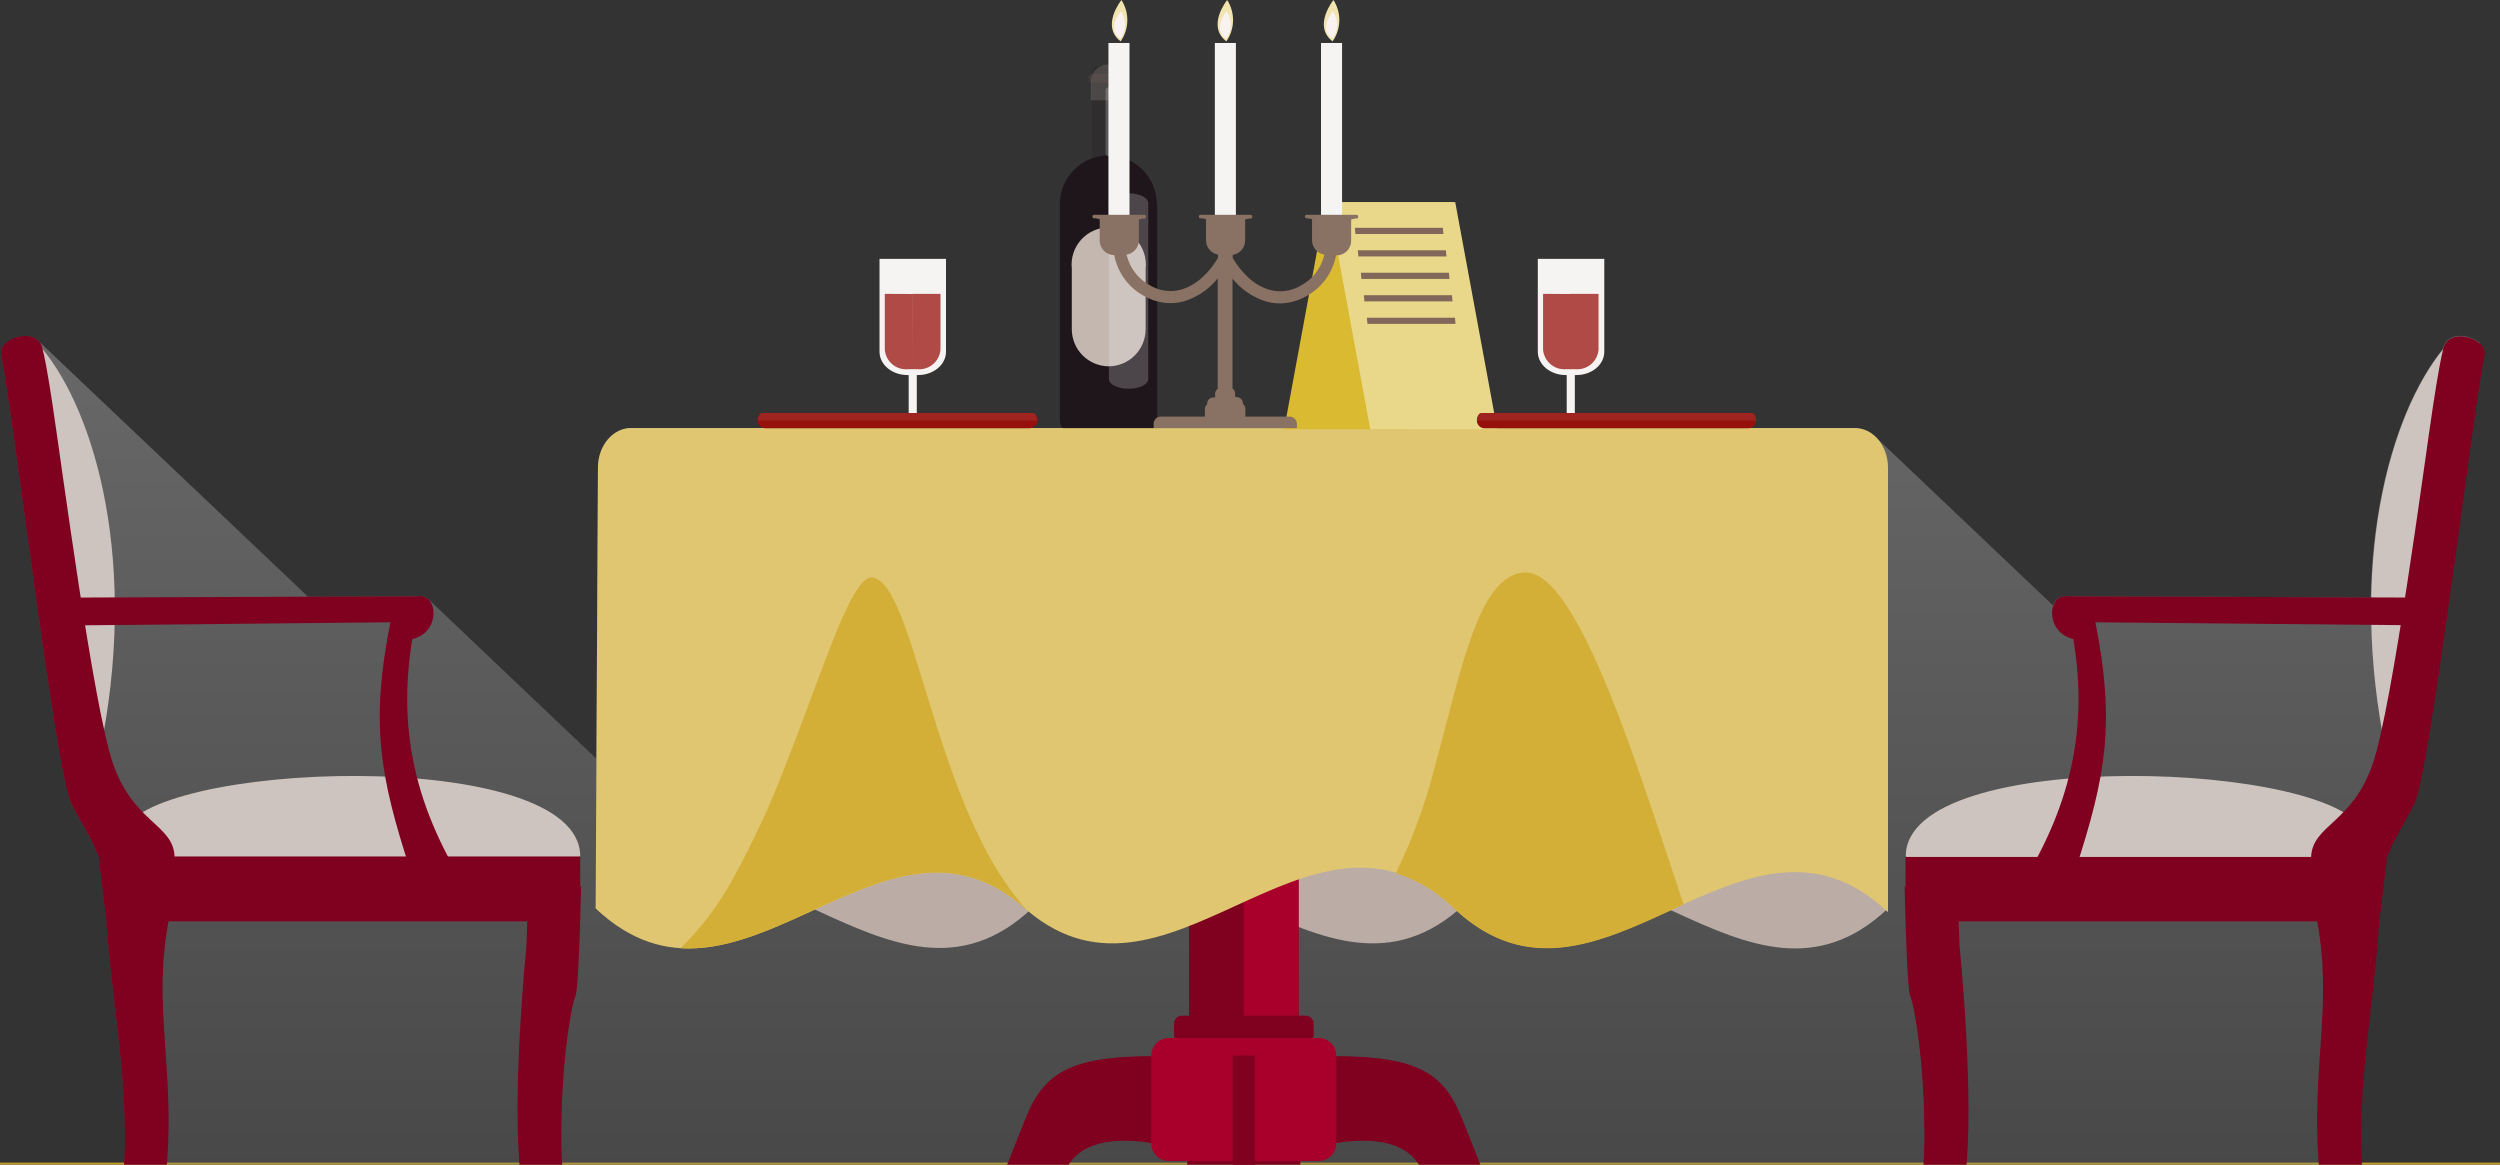 <svg xmlns="http://www.w3.org/2000/svg" fill="none" viewBox="0 0 894.133 416.556" style="max-height: 500px" width="894.133" height="416.556">
<rect x="0" y="0" width="894.133" height="416.556" fill="#333333" stroke="none"/>
<path fill="#D4AF37" d="M-102 474.932H1005V426.757H-102V474.932Z" clip-rule="evenodd" fill-rule="evenodd"/>
<path fill="#BD9A29" d="M-102 415.815H1005V426.757H-102V415.815Z" clip-rule="evenodd" fill-rule="evenodd"/>
<path fill-opacity="0.28" fill="url(#paint0_linear_8_71)" d="M761.5 518.5L818.5 477.5L887.06 122.842C883.54 119.519 875.459 118.412 873.776 124.392L873.643 124.88C860.116 141.447 848.647 173.077 847.895 213.677L738.169 213.256C737.261 213.335 736.4 213.693 735.702 214.279C735.005 214.866 734.506 215.654 734.272 216.535L670.686 156.155C668.75 154.254 666.159 153.168 663.446 153.12H225.539C219.096 153.12 213.827 159.477 213.827 167.252L213.274 271.355L153.296 214.364C152.598 213.703 151.688 213.311 150.728 213.256L110.168 213.412L13.615 121.823L13.482 121.69C9.187 118.08 -0.51 122 0.508 126.962C4.715 147.716 19.991 275.696 25.438 287.103C28.67 293.748 32.833 299.862 35.357 306.44L38.124 329.476C39.895 356.897 45.01 382.324 44.766 409.524C44.434 434.974 36.441 457.943 35.91 463.835L105.053 529.376H1005L761.5 518.5Z" clip-rule="evenodd" fill-rule="evenodd"/>
<path fill="#BBADA6" d="M214.425 167.252V326.242C266.033 277.225 317.642 373.73 369.25 324.713C420.858 275.696 472.334 371.604 523.765 323.451C574.266 281.499 624.768 372.844 675.247 324.891L674.406 167.252C674.406 159.477 669.158 153.12 662.716 153.12H226.093C219.672 153.12 214.425 159.477 214.425 167.252Z" clip-rule="evenodd" fill-rule="evenodd"/>
<path fill="#800020" d="M426.814 410.964H462.858C463.445 410.964 464.008 411.197 464.423 411.613C464.839 412.028 465.072 412.591 465.072 413.179V418.451C465.072 419.038 464.839 419.601 464.423 420.017C464.008 420.432 463.445 420.666 462.858 420.666H426.814C426.227 420.666 425.664 420.432 425.248 420.017C424.833 419.601 424.6 419.038 424.6 418.451V413.179C424.6 412.591 424.833 412.028 425.248 411.613C425.664 411.197 426.227 410.964 426.814 410.964Z" clip-rule="evenodd" fill-rule="evenodd"/>
<path fill="#800020" d="M418.866 377.811C387.205 377.013 376.335 381.842 369.427 394.29C363.073 405.741 348.704 457.727 332.32 449.775C321.981 444.747 332.985 441.38 325.678 438.301C313.634 433.229 308.741 460.296 329.641 463.33C361.634 467.96 363.316 445.345 382.445 416.196C391.833 401.887 420.083 410.636 420.083 410.636L418.866 377.811Z" clip-rule="evenodd" fill-rule="evenodd"/>
<path fill="#800020" d="M470.806 377.811C502.466 377.013 513.359 381.842 520.245 394.29C526.599 405.741 540.968 457.727 557.351 449.775C567.691 444.747 556.687 441.38 563.993 438.301C576.06 433.229 580.93 460.296 560.03 463.33C528.038 467.96 526.377 445.345 507.248 416.196C497.839 401.887 469.61 410.636 469.61 410.636L470.806 377.811Z" clip-rule="evenodd" fill-rule="evenodd"/>
<path fill="#800020" d="M425.264 407.265H464.43V173.232H425.264V407.265Z" clip-rule="evenodd" fill-rule="evenodd"/>
<path fill="#A8002A" d="M444.836 173.232H464.43V386.134H444.836V173.232Z" clip-rule="evenodd" fill-rule="evenodd"/>
<path fill="#800020" d="M422.718 363.254H466.998C467.748 363.259 468.465 363.56 468.995 364.09C469.526 364.621 469.826 365.339 469.832 366.089V370.231C469.826 370.981 469.526 371.699 468.995 372.229C468.465 372.76 467.748 373.06 466.998 373.066H422.718C421.97 373.06 421.255 372.759 420.728 372.228C420.202 371.697 419.906 370.979 419.906 370.231V366.133C419.9 365.759 419.969 365.387 420.107 365.04C420.245 364.692 420.451 364.375 420.713 364.108C420.974 363.84 421.286 363.627 421.63 363.48C421.974 363.333 422.344 363.257 422.718 363.254Z" clip-rule="evenodd" fill-rule="evenodd"/>
<path fill="#A8002A" d="M418.024 371.25H471.647C473.307 371.256 474.898 371.918 476.071 373.092C477.245 374.266 477.907 375.857 477.913 377.518V408.948C477.907 410.609 477.245 412.2 476.071 413.374C474.898 414.549 473.307 415.211 471.647 415.217H418.024C416.364 415.211 414.774 414.549 413.6 413.374C412.427 412.2 411.765 410.609 411.759 408.948V377.518C411.765 375.857 412.427 374.266 413.6 373.092C414.774 371.918 416.364 371.256 418.024 371.25Z" clip-rule="evenodd" fill-rule="evenodd"/>
<path fill="#1F161C" d="M413.729 72.828C413.691 68.228 411.828 63.832 408.55 60.607C405.272 57.381 400.847 55.591 396.25 55.629C391.652 55.667 387.258 57.531 384.034 60.81C380.81 64.09 379.02 68.516 379.058 73.116V150.617C379.075 151.616 379.484 152.568 380.196 153.268C380.909 153.969 381.867 154.361 382.866 154.361H409.921C410.427 154.378 410.931 154.295 411.404 154.116C411.877 153.936 412.31 153.665 412.676 153.316C413.043 152.968 413.337 152.549 413.541 152.086C413.744 151.623 413.853 151.123 413.862 150.617V73.448C413.874 73.242 413.874 73.034 413.862 72.828H413.729Z"/>
<path fill-opacity="0.2" fill="#1F161C" d="M400.29 23.722H392.541C392.013 23.722 391.506 23.932 391.132 24.306C390.759 24.68 390.549 25.187 390.549 25.716V58.276C390.549 58.804 390.759 59.311 391.132 59.685C391.506 60.059 392.013 60.269 392.541 60.269H400.29C400.819 60.269 401.326 60.059 401.699 59.685C402.073 59.311 402.283 58.804 402.283 58.276V25.716C402.277 25.189 402.065 24.685 401.693 24.312C401.32 23.94 400.817 23.728 400.29 23.722Z"/>
<path fill-opacity="0.2" fill="#C3B7B0" d="M402.571 35.882H390.15V29.68C390.099 28.833 390.223 27.985 390.512 27.187C390.801 26.389 391.25 25.659 391.832 25.041C392.414 24.424 393.115 23.932 393.894 23.595C394.673 23.259 395.512 23.085 396.36 23.085C397.209 23.085 398.048 23.259 398.827 23.595C399.605 23.932 400.307 24.424 400.889 25.041C401.47 25.659 401.92 26.389 402.209 27.187C402.498 27.985 402.621 28.833 402.571 29.68V35.882Z"/>
<path fill-opacity="0.2" fill="#7B5F50" d="M403.102 28.019C403.102 28.905 402.681 29.614 402.216 29.614H390.216C389.729 29.614 389.331 28.905 389.331 28.019C389.331 27.133 389.729 26.402 390.216 26.402H402.216C402.792 26.402 403.102 27.111 403.102 28.019Z"/>
<path fill="#C3B7B0" d="M396.615 131.015C393.092 131.015 389.713 129.615 387.222 127.122C384.731 124.63 383.331 121.25 383.331 117.725V96.063C383.13 94.208 383.321 92.331 383.893 90.555C384.465 88.778 385.405 87.142 386.651 85.754C387.897 84.365 389.421 83.254 391.124 82.493C392.828 81.733 394.672 81.34 396.537 81.34C398.403 81.34 400.247 81.733 401.951 82.493C403.654 83.254 405.178 84.365 406.424 85.754C407.67 87.142 408.61 88.778 409.182 90.555C409.754 92.331 409.945 94.208 409.744 96.063V117.792C409.727 121.278 408.341 124.618 405.885 127.092C403.429 129.565 400.1 130.974 396.615 131.015Z"/>
<path fill-opacity="0.2" fill="white" d="M410.674 135.578C410.674 137.505 407.53 139.033 403.655 139.033C399.781 139.033 396.615 137.505 396.615 135.578V72.606C396.615 70.702 399.759 69.151 403.655 69.151C407.552 69.151 410.674 70.702 410.674 72.606V135.578Z"/>
<path fill-opacity="0.2" fill="white" d="M401.375 54.909C401.375 55.618 400.025 56.171 398.386 56.171C396.748 56.171 395.397 55.618 395.397 54.909V32.117C395.397 31.43 396.726 30.854 398.386 30.854C400.047 30.854 401.375 31.43 401.375 32.117V54.909Z"/>
<path fill="#E0C670" d="M675.247 167.252V326.242C623.484 277.225 571.72 373.73 519.957 324.713C468.194 275.696 416.541 371.604 364.977 323.451C314.343 281.499 263.686 372.844 213.03 324.891L213.871 167.252C213.871 159.477 219.141 153.12 225.583 153.12H663.535C669.978 153.12 675.247 159.477 675.247 167.252Z" clip-rule="evenodd" fill-rule="evenodd"/>
<path fill="#800020" d="M440.873 463.724H448.799V377.518H440.873V463.724Z" clip-rule="evenodd" fill-rule="evenodd"/>
<path fill="#CEC4BF" d="M878.802 141.182C879.51 138.502 875.968 122.399 875.968 122.399C856.33 143.84 840.013 196.733 852.278 263.27L878.802 141.182Z" clip-rule="evenodd" fill-rule="evenodd"/>
<path fill="#CEC4BF" d="M845.592 298.51C838.95 272.241 681.357 266.216 681.601 306.329L695.593 314.414L832.861 314.768L845.57 298.51H845.592Z" clip-rule="evenodd" fill-rule="evenodd"/>
<path fill="#800020" d="M681.18 316.983C681.18 316.983 681.291 322.476 681.513 329.365C681.845 340.285 682.42 354.726 683.217 356.321C684.524 358.934 688.597 380.818 688.243 409.48C687.911 434.93 679.918 457.899 679.498 463.791H692.981C698.714 448.173 702.238 431.832 703.453 415.239C705.667 385.536 700.841 338.38 700.841 338.38L700.531 329.52H828.721C834.367 359.289 826.729 381.66 829.231 415.327C830.445 431.92 833.97 448.262 839.703 463.879H853.208C852.765 457.988 844.795 435.085 844.463 409.569C844.109 382.369 849.201 356.941 850.972 329.52L853.74 306.484C856.264 299.839 860.382 293.881 863.658 287.148C869.105 275.741 884.381 147.76 888.61 127.006C889.806 121.114 875.99 116.684 873.887 124.547C873.09 127.582 871.983 133.407 870.234 144.792C866.913 166.698 855.776 251.885 848.714 272.861C841.474 294.457 827.083 294.878 826.574 306.484H681.513V317.138L681.18 316.983Z" clip-rule="evenodd" fill-rule="evenodd"/>
<path fill="#800020" d="M868.529 213.744L738.279 213.257C747.357 248.12 744.744 277.712 727.054 309.585L742.552 310.316C753.047 277.734 756.656 258.995 749.416 222.559L864.987 223.645L868.44 213.744H868.529Z" clip-rule="evenodd" fill-rule="evenodd"/>
<path fill="#800020" d="M749.46 215.804C748.995 215.516 738.279 213.257 738.279 213.257C731.637 213.699 731.77 229.116 744.921 228.894L749.46 215.804Z" clip-rule="evenodd" fill-rule="evenodd"/>
<path fill="#CEC4BF" d="M10.272 141.182C9.563 138.502 13.128 122.399 13.128 122.399C32.766 143.84 49.105 196.733 36.84 263.27L10.272 141.182Z" clip-rule="evenodd" fill-rule="evenodd"/>
<path fill="#CEC4BF" d="M43.504 298.51C50.146 272.241 207.739 266.216 207.517 306.329L193.503 314.525L56.235 314.879L43.504 298.51Z" clip-rule="evenodd" fill-rule="evenodd"/>
<path fill="#800020" d="M207.827 316.983C207.827 316.983 207.717 322.476 207.517 329.365C207.163 340.285 206.587 354.726 205.79 356.321C204.484 358.935 200.41 380.818 200.787 409.48C201.119 434.93 209.089 457.899 209.643 463.791H196.137C190.405 448.174 186.887 431.832 185.687 415.239C183.473 385.536 188.278 338.38 188.278 338.38L188.588 329.52H60.286C54.641 359.289 62.301 381.66 59.777 415.327C58.562 431.92 55.037 448.262 49.305 463.879H35.822C36.242 457.988 44.235 435.085 44.678 409.569C45.032 382.369 39.917 356.941 38.035 329.52L35.268 306.329C32.744 299.684 28.626 293.726 25.349 286.993C19.903 275.586 4.626 147.605 0.42 126.851C-0.798 120.959 13.04 116.529 15.121 124.392C15.94 127.427 17.047 133.252 18.774 144.637C22.117 166.543 33.231 251.73 40.294 272.706C47.556 294.302 61.947 294.723 62.434 306.329H207.517V316.983H207.827Z" clip-rule="evenodd" fill-rule="evenodd"/>
<path fill="#800020" d="M20.479 213.744L150.728 213.257C141.673 248.12 144.263 277.712 161.953 309.585L146.455 310.316C135.961 277.734 132.374 258.995 139.614 222.559L23.932 223.711L20.479 213.744Z" clip-rule="evenodd" fill-rule="evenodd"/>
<path fill="#800020" d="M139.547 215.804C140.012 215.516 150.728 213.257 150.728 213.257C157.37 213.699 157.237 229.116 144.086 228.894L139.547 215.804Z" clip-rule="evenodd" fill-rule="evenodd"/>
<path fill="#E6D089" d="M-102 583H1005V463.724H-102V583Z" clip-rule="evenodd" fill-rule="evenodd"/>
<path fill="#D4AF37" d="M280.69 274.367C275.465 287.95 269.333 301.167 262.336 313.926C257.341 323.247 250.949 331.747 243.384 339.133C259.391 340.107 275.398 332.621 291.406 325.289C315.915 314.059 340.424 303.14 364.91 323.451C365.885 324.359 366.859 325.223 367.811 326.02C355.457 312.93 346.756 293.637 339.914 274.367C338.165 269.472 336.549 264.555 335.021 259.749C326.365 232.549 320.608 208.605 312.461 206.589C305.819 204.84 297.494 230.112 286.291 259.749C284.498 264.533 282.616 269.45 280.668 274.367H280.69Z" clip-rule="evenodd" fill-rule="evenodd"/>
<path fill="#D4AF37" d="M513.116 274.367C509.802 287.461 505.142 300.176 499.212 312.31C507.029 314.759 514.143 319.051 519.957 324.824C520.333 325.201 520.732 325.555 521.13 325.909C546.591 348.945 572.052 337.294 597.535 325.621L602.118 323.407C597.137 308.633 591.558 291.223 585.624 274.367C583.897 269.428 582.126 264.533 580.333 259.749C568.886 229.226 556.532 203.909 545.064 204.729C530.85 205.748 524.451 231.308 517.012 259.749C515.75 264.577 514.466 269.494 513.116 274.367Z" clip-rule="evenodd" fill-rule="evenodd"/>
<path fill="#DABA31" d="M519.669 72.296H474.282L459.271 153.519H504.658L519.669 72.296Z"/>
<path fill="#EAD88A" d="M475.079 72.296H520.466L535.477 153.519H490.09L475.079 72.296Z"/>
<path fill="#816759" d="M516.26 83.681H484.754L484.555 81.466H516.06L516.26 83.681Z"/>
<path fill="#816759" d="M517.344 91.722H485.839L485.618 89.507H517.123L517.344 91.722Z"/>
<path fill="#816759" d="M518.429 99.762H486.924L486.703 97.547H518.208L518.429 99.762Z"/>
<path fill="#816759" d="M519.492 107.802H487.987L487.787 105.587H519.293L519.492 107.802Z"/>
<path fill="#816759" d="M520.577 115.842H489.072L488.872 113.628H520.377L520.577 115.842Z"/>
<path fill="#F6F4F3" d="M327.892 150.019H324.992V129.487H327.892V150.019Z"/>
<path fill="#F6F4F3" d="M314.033 152.81H338.852L326.453 148.07L314.033 152.81Z"/>
<path fill="#F6F4F3" d="M328.357 134.138H324.549C319.036 134.138 314.564 130.417 314.564 125.81V92.585H338.342V125.81C338.342 130.417 333.87 134.138 328.357 134.138Z"/>
<path fill="#B04A46" d="M326.298 105.144V132.056H324.616C322.602 132.209 320.609 131.555 319.077 130.238C317.545 128.921 316.599 127.049 316.446 125.035V105.1L326.298 105.144ZM326.298 132.056H328.291C330.29 132.184 332.26 131.519 333.772 130.205C335.285 128.891 336.219 127.033 336.372 125.035V105.1H326.276L326.298 132.056Z"/>
<path fill="#F6F4F3" d="M563.241 150.019H560.34V129.487H563.241V150.019Z"/>
<path fill="#F6F4F3" d="M549.381 152.81H574.2L561.779 148.07L549.381 152.81Z"/>
<path fill="#F6F4F3" d="M563.683 134.138H559.986C554.473 134.138 550.001 130.417 550.001 125.81V92.585H573.779V125.81C573.779 130.417 569.351 134.138 563.794 134.138H563.683Z"/>
<path fill="#B04A46" d="M561.624 105.144V132.056H559.986C557.983 132.19 556.008 131.528 554.49 130.213C552.973 128.898 552.036 127.037 551.883 125.035V105.1L561.624 105.144ZM561.624 132.056H563.617C565.62 132.19 567.595 131.528 569.112 130.213C570.63 128.898 571.567 127.037 571.72 125.035V105.1H561.624V132.056Z"/>
<path fill="#97110C" d="M625.365 153.165H530.938C530.216 153.165 529.523 152.878 529.013 152.367C528.502 151.856 528.215 151.163 528.215 150.44C528.215 149.718 528.502 149.025 529.013 148.514C529.523 148.003 530.216 147.716 530.938 147.716H625.365C626.088 147.716 626.78 148.003 627.291 148.514C627.802 149.025 628.089 149.718 628.089 150.44C628.089 151.163 627.802 151.856 627.291 152.367C626.78 152.878 626.088 153.165 625.365 153.165Z"/>
<path fill="#9F241F" d="M626.539 147.716H529.765C528.901 147.716 528.215 148.934 528.215 150.44H628.089C628.089 148.934 627.402 147.716 626.539 147.716Z"/>
<path fill="#97110C" d="M368.209 153.165H273.782C273.06 153.165 272.367 152.878 271.857 152.367C271.346 151.856 271.059 151.163 271.059 150.44C271.059 149.718 271.346 149.025 271.857 148.514C272.367 148.003 273.06 147.716 273.782 147.716H368.209C368.932 147.716 369.624 148.003 370.135 148.514C370.646 149.025 370.933 149.718 370.933 150.44C370.933 151.163 370.646 151.856 370.135 152.367C369.624 152.878 368.932 153.165 368.209 153.165Z"/>
<path fill="#9F241F" d="M369.405 147.716H272.609C271.767 147.716 271.059 148.934 271.059 150.44H370.955C370.955 148.934 370.246 147.716 369.405 147.716Z"/>
<path fill="#F6F4F3" d="M479.994 77.59H472.467V15.372H479.994V77.59Z"/>
<path fill="#F6F4F3" d="M442.024 77.59H434.496V15.372H442.024V77.59Z"/>
<path fill="#F1E4AF" d="M400.799 14.796C402.308 12.636 403.141 10.076 403.192 7.442C403.244 4.807 402.511 2.217 401.087 0C401.087 0 393.56 9.303 400.799 14.796Z"/>
<path fill="#F9F2F0" d="M400.689 13.91C401.755 12.493 402.349 10.776 402.385 9.003C402.42 7.229 401.897 5.49 400.888 4.031C400.888 4.031 395.508 10.233 400.689 13.91Z"/>
<path fill="#F1E4AF" d="M438.615 14.796C440.123 12.636 440.956 10.076 441.007 7.442C441.059 4.807 440.326 2.217 438.902 0C438.902 0 431.375 9.303 438.615 14.796Z"/>
<path fill="#F9F2F0" d="M438.504 13.91C439.571 12.493 440.164 10.776 440.2 9.003C440.235 7.229 439.712 5.49 438.703 4.031C438.703 4.031 433.323 10.233 438.504 13.91Z"/>
<path fill="#F1E4AF" d="M476.607 14.796C478.119 12.638 478.956 10.08 479.011 7.445C479.066 4.811 478.337 2.219 476.917 0C476.917 0 469.367 9.303 476.607 14.796Z"/>
<path fill="#F9F2F0" d="M476.496 13.91C477.569 12.497 478.168 10.781 478.208 9.007C478.248 7.232 477.726 5.491 476.717 4.031C476.717 4.031 471.426 10.233 476.496 13.91Z"/>
<path fill="#F6F4F3" d="M403.965 77.59H396.438V15.372H403.965V77.59Z"/>
<path fill="#897163" d="M485.153 76.815H467.308C467.155 76.815 467.009 76.876 466.901 76.984C466.793 77.091 466.732 77.238 466.732 77.391V77.524C466.738 77.672 466.801 77.813 466.909 77.917C467.016 78.02 467.159 78.078 467.308 78.077H467.662C468.204 78.13 468.738 78.242 469.256 78.41V85.963C469.26 87.202 469.709 88.399 470.522 89.335C471.335 90.27 472.458 90.882 473.684 91.057C473.485 91.766 473.286 92.475 473.042 93.117C471.707 96.833 469.083 99.945 465.647 101.888C463.96 102.975 462.064 103.696 460.081 104.005C458.098 104.314 456.073 104.204 454.135 103.682C451.217 102.802 448.547 101.246 446.341 99.142C444.215 97.135 442.381 94.838 440.895 92.32V91.146C442.122 90.97 443.244 90.359 444.057 89.423C444.87 88.488 445.319 87.291 445.323 86.051V78.498C445.848 78.328 446.39 78.217 446.939 78.166H447.293C447.442 78.166 447.585 78.109 447.693 78.005C447.8 77.902 447.863 77.761 447.869 77.612V77.391C447.869 77.238 447.808 77.091 447.7 76.984C447.592 76.876 447.446 76.815 447.293 76.815H429.36C429.207 76.815 429.061 76.876 428.953 76.984C428.845 77.091 428.784 77.238 428.784 77.391V77.524C428.79 77.672 428.853 77.813 428.961 77.917C429.068 78.02 429.211 78.078 429.36 78.077H429.714C430.263 78.13 430.805 78.242 431.33 78.41V85.963C431.337 87.177 431.767 88.351 432.548 89.282C433.328 90.212 434.409 90.84 435.604 91.057V92.231C434.132 94.754 432.305 97.051 430.179 99.053C427.974 101.158 425.304 102.713 422.386 103.594C420.448 104.117 418.422 104.228 416.439 103.919C414.456 103.61 412.56 102.888 410.873 101.8C407.479 99.866 404.881 96.789 403.545 93.117C403.291 92.443 403.077 91.755 402.903 91.057C404.127 90.877 405.247 90.264 406.059 89.33C406.872 88.395 407.323 87.201 407.331 85.963V78.498C407.856 78.33 408.398 78.219 408.947 78.166H409.301C409.448 78.166 409.589 78.108 409.693 78.004C409.796 77.9 409.855 77.759 409.855 77.612V77.391C409.855 77.242 409.797 77.099 409.694 76.991C409.591 76.884 409.45 76.821 409.301 76.815H391.279C391.127 76.815 390.98 76.876 390.872 76.984C390.764 77.091 390.704 77.238 390.704 77.391V77.524C390.709 77.672 390.772 77.813 390.88 77.917C390.987 78.02 391.13 78.078 391.279 78.077H391.722C392.264 78.13 392.798 78.242 393.316 78.41V85.963C393.292 87.33 393.809 88.651 394.755 89.638C395.7 90.626 396.998 91.199 398.364 91.234H398.475C398.723 92.416 399.056 93.578 399.471 94.712C401.17 99.287 404.411 103.126 408.637 105.565C410.949 106.96 413.515 107.878 416.187 108.267C418.608 108.592 421.07 108.426 423.427 107.78C428.181 106.312 432.39 103.458 435.515 99.585V139.077C435.23 139.267 434.996 139.523 434.834 139.825C434.672 140.126 434.586 140.463 434.585 140.805V142.134H433.965C433.378 142.134 432.815 142.367 432.4 142.783C431.984 143.198 431.751 143.762 431.751 144.349V144.593C431.497 144.799 431.292 145.059 431.15 145.354C431.009 145.648 430.934 145.971 430.932 146.298V149.576H445.412V146.187C445.408 145.847 445.326 145.513 445.173 145.209C445.019 144.906 444.798 144.642 444.526 144.438V144.238C444.526 143.651 444.293 143.087 443.877 142.672C443.462 142.257 442.899 142.023 442.312 142.023H441.758V140.694C441.747 140.349 441.655 140.01 441.49 139.706C441.325 139.402 441.091 139.142 440.806 138.945V99.673C443.944 103.544 448.159 106.396 452.917 107.869C455.273 108.515 457.735 108.681 460.157 108.356C462.827 107.963 465.393 107.044 467.707 105.654C471.932 103.214 475.174 99.376 476.872 94.8C477.277 93.663 477.61 92.502 477.869 91.323H478.068C479.442 91.323 480.76 90.777 481.731 89.805C482.703 88.833 483.249 87.514 483.249 86.14V78.498C483.767 78.33 484.301 78.219 484.843 78.166H485.197C485.344 78.166 485.485 78.108 485.589 78.004C485.692 77.9 485.751 77.759 485.751 77.612V77.391C485.751 77.242 485.693 77.099 485.59 76.991C485.487 76.884 485.346 76.821 485.197 76.815H485.153Z"/>
<path fill="#897163" d="M463.832 153.12H412.6V151.57C412.6 150.892 412.868 150.242 413.344 149.761C413.821 149.28 414.469 149.006 415.146 149H461.286C461.963 149.006 462.611 149.28 463.088 149.761C463.564 150.242 463.832 150.892 463.832 151.57V153.12Z"/>
<defs>
<linearGradient gradientUnits="userSpaceOnUse" y2="743.185" x2="626.916" y1="81.164" x1="626.916" id="paint0_linear_8_71">
<stop stop-color="white"/>
<stop offset="1"/>
</linearGradient>
</defs>
</svg>